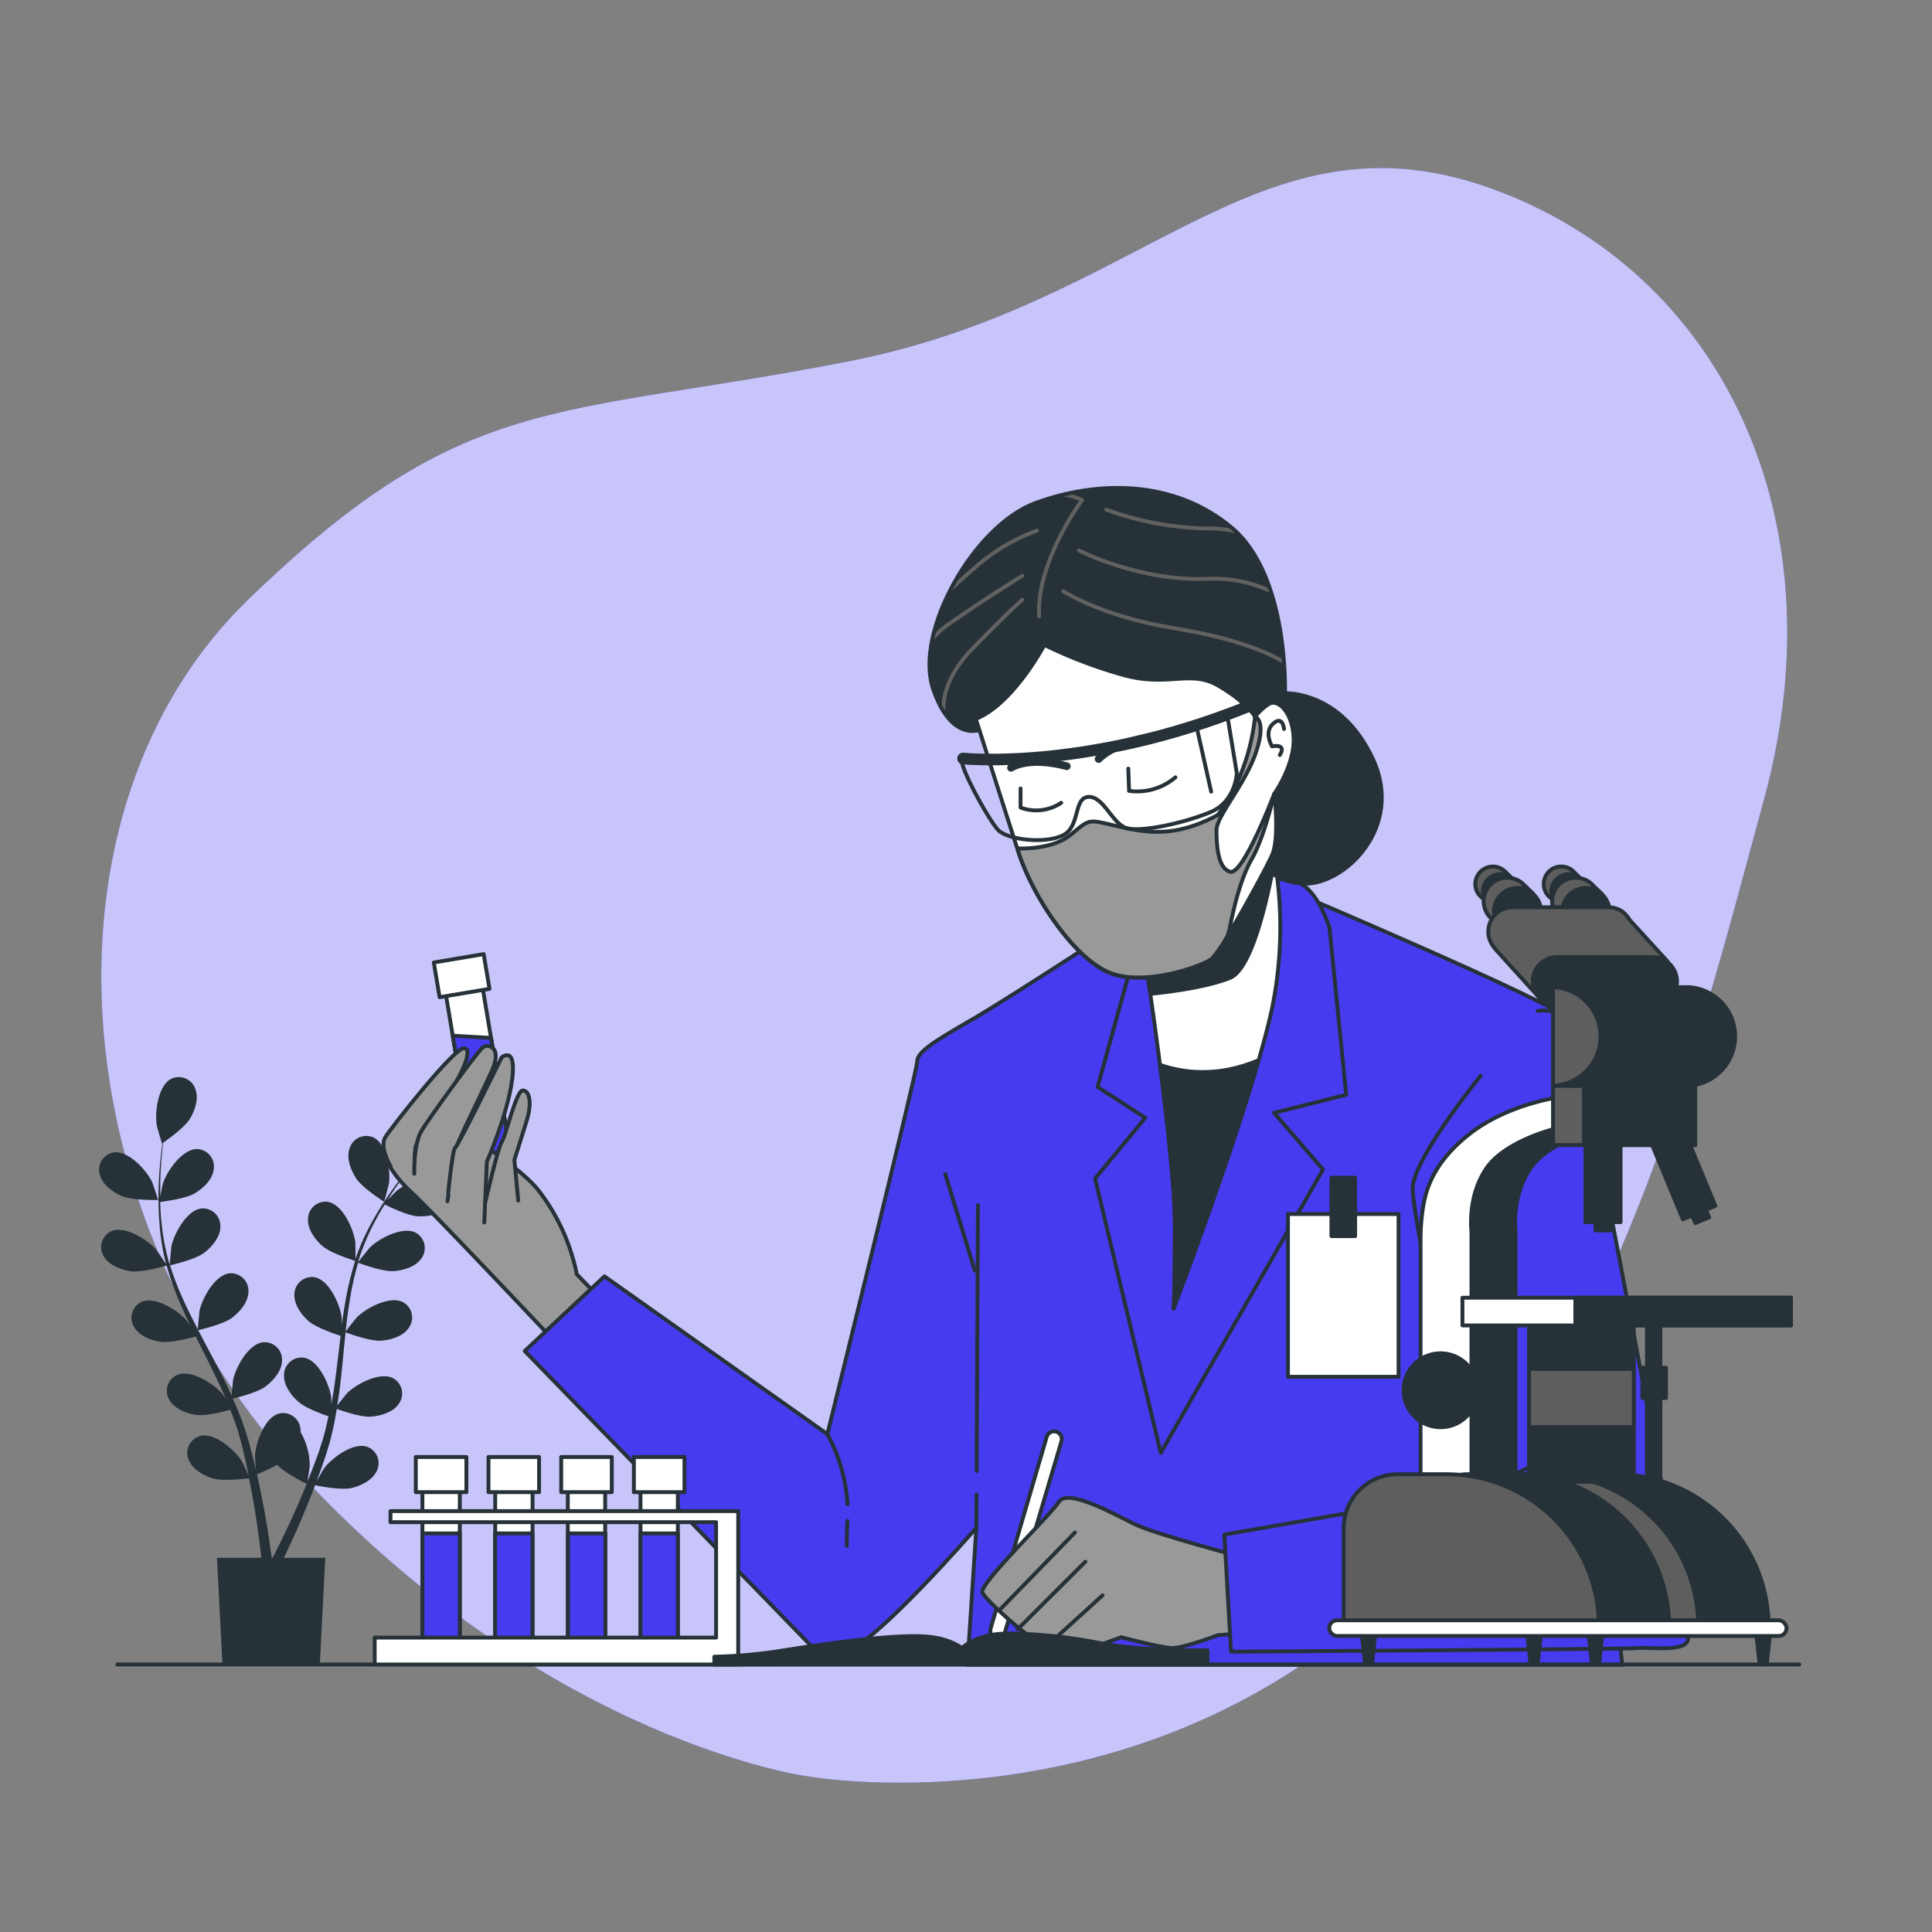 <svg xmlns="http://www.w3.org/2000/svg" xmlns:xlink="http://www.w3.org/1999/xlink" viewBox="0 0 500 500"><rect x="0" y="0" width="500" height="500" fill="#808080" stroke="none"/><defs><clipPath id="freepik--clip-path--inject-338"><path d="M254.49,188.55s-8,4.43-13-10.24S252,136,268.05,130.15s35.71-6.09,50.66,6.36,13.84,42.91,13.84,42.91,14.4-.83,22.7,16.88-7.2,32.67-17.72,32.39-16-10-17.16-18.54-20.48-29.9-30.17-32.39-16.61,6.36-24.36,8S254.49,188.55,254.49,188.55Z" style="fill:#263238;stroke:#263238;stroke-linecap:round;stroke-linejoin:round"></path></clipPath></defs><g id="freepik--background-simple--inject-338"><path d="M208.87,459.69s77.87,14.07,142.35-39.53S437.28,277.8,456.66,206.34,446.13,70.4,385.8,48.74,296.21,78.57,219.63,93.52s-99.25,7.31-155.36,61.62S15,314.66,78.9,382.75,208.87,459.69,208.87,459.69Z" style="fill:#473BF0"></path><path d="M208.87,459.69s77.87,14.07,142.35-39.53S437.28,277.8,456.66,206.34,446.13,70.4,385.8,48.74,296.21,78.57,219.63,93.52s-99.25,7.31-155.36,61.62S15,314.66,78.9,382.75,208.87,459.69,208.87,459.69Z" style="fill:#fff;opacity:0.7"></path></g><g id="freepik--Plants--inject-338"><path d="M31.47,309.51c2.75,1.2,9.46,1.05,9.47,1.05s-1.44-4.4-1.57-4.66c-1.48-3.09-6.13-8.18-9.93-7.66a4.52,4.52,0,0,0-3.63,5.67C26.44,306.54,29.13,308.49,31.47,309.51Z" style="fill:#263238"></path><path d="M33.79,329c2.85.42,8.84-1.32,9.32-1.46a80.56,80.56,0,0,0,3.63,10.06c.83,1.9,1.72,3.8,2.63,5.69-.54-.8-1-1.51-1.12-1.6-2.23-2.59-8.07-6.26-11.59-4.77a4.53,4.53,0,0,0-2,6.43c1.3,2.37,4.42,3.54,6.94,3.91s7.7-1,9.06-1.39c.36.72.71,1.45,1.07,2.17,1.73,3.45,3.48,6.89,5.09,10.32.57,1.21,1.08,2.42,1.6,3.63-.48-.72-.9-1.31-1-1.39-2.24-2.59-8.07-6.27-11.6-4.77a4.52,4.52,0,0,0-2,6.43c1.3,2.37,4.41,3.54,6.94,3.91s7.2-.88,8.81-1.32c.5,1.25,1,2.5,1.42,3.74.27.85.59,1.65.81,2.52s.47,1.71.71,2.55c.39,1.64.81,3.32,1.15,4.92.24,1.12.46,2.18.68,3.26-.55-1.21-1.68-3.55-1.8-3.74-1.82-2.89-7-7.41-10.74-6.47a4.53,4.53,0,0,0-3,6.06c.92,2.53,3.82,4.16,6.26,4.91,2.69.82,8.64.07,9.38,0,.36,1.78.69,3.51,1,5.15,1,5.68,1.62,10.45,2,13.79.07.59.12,1.12.18,1.62H56.15l1.4,27.24H82.79l1.39-27.24H73.46c.08-.16.15-.32.23-.49,1.48-3.07,3.52-7.47,5.72-12.87.7-1.7,1.42-3.53,2.13-5.42.72.15,6.61,1.35,9.36.73,2.48-.57,5.5-2,6.61-4.44a4.52,4.52,0,0,0-2.5-6.25c-3.62-1.22-9.16,2.9-11.19,5.65-.12.16-1.22,2.06-1.89,3.28.29-.78.57-1.52.86-2.32.58-1.58,1.11-3.17,1.69-4.88l.76-2.54c.27-.84.45-1.76.68-2.65.49-2.07.89-4.19,1.24-6.34,1.39.51,6.32,2.22,8.88,2s5.74-1.11,7.21-3.37a4.53,4.53,0,0,0-1.52-6.57c-3.4-1.75-9.5,1.48-11.92,3.89-.15.15-1.69,2.08-2.52,3.15.2-1.29.41-2.58.58-3.89.47-3.8.83-7.65,1.2-11.5.12-1.17.24-2.34.37-3.52.49.19,6.31,2.35,9.17,2.15,2.55-.18,5.74-1.11,7.22-3.37A4.54,4.54,0,0,0,104.3,337c-3.4-1.75-9.49,1.48-11.91,3.89-.19.18-2.4,2.95-2.93,3.69.27-2.59.57-5.16,1-7.68a80.06,80.06,0,0,1,2.21-10.11c.23.09,6.29,2.38,9.23,2.17,2.54-.18,5.73-1.11,7.21-3.37a4.53,4.53,0,0,0-1.52-6.57c-3.4-1.75-9.5,1.48-11.92,3.89-.19.19-2.57,3.17-3,3.75.06-.2.1-.4.16-.59a58.22,58.22,0,0,1,4-9.56c.87-1.71,1.8-3.28,2.73-4.8,1.09.54,6.08,3,8.74,3.07s5.83-.47,7.54-2.56a4.53,4.53,0,0,0-.79-6.69c-3.19-2.12-9.6.42-12.27,2.55-.15.12-1.5,1.46-2.46,2.45.43-.68.86-1.38,1.29-2,1.6-2.41,3.22-4.51,4.66-6.37.83-1.05,1.6-2,2.33-2.84,1.35,0,6.76-.19,9.13-1.3s5-3.11,5.51-5.75a4.54,4.54,0,0,0-3.79-5.58c-3.8-.41-8.32,4.81-9.71,7.93-.12.27-1.52,4.7-1.45,4.7h.08c-.72.82-1.48,1.7-2.29,2.68-1.49,1.83-3.15,3.91-4.81,6.3a78.32,78.32,0,0,0-5,7.94A58.8,58.8,0,0,0,92,325.8s0,.08,0,.12c0-1.12,0-4.26-.06-4.5-.44-3.39-3.28-9.67-7-10.37a4.52,4.52,0,0,0-5.22,4.26c-.22,2.69,1.73,5.38,3.63,7.08,2.15,1.92,8.11,3.78,8.58,3.92a81.39,81.39,0,0,0-2.52,10.4c-.36,2-.67,4.12-.94,6.2,0-1,0-1.84-.05-2-.44-3.39-3.28-9.67-7-10.37a4.53,4.53,0,0,0-5.22,4.26c-.22,2.69,1.73,5.38,3.64,7.08s7,3.41,8.32,3.84c-.1.8-.21,1.6-.3,2.4-.46,3.84-.9,7.67-1.45,11.42-.19,1.32-.43,2.61-.67,3.91,0-.86,0-1.59,0-1.7-.44-3.39-3.28-9.67-7-10.37a4.54,4.54,0,0,0-5.23,4.26c-.22,2.69,1.74,5.38,3.64,7.08S83.44,366,85,366.52c-.28,1.32-.56,2.64-.89,3.91-.24.86-.42,1.7-.71,2.55s-.55,1.69-.81,2.52c-.58,1.58-1.16,3.21-1.76,4.74-.41,1.06-.82,2.07-1.23,3.08.21-1.31.56-3.88.56-4.1a17.57,17.57,0,0,0-2.35-8.56,4.81,4.81,0,0,0-.07-1,4.52,4.52,0,0,0-5.53-3.84c-3.7,1-6,7.48-6.22,10.89,0,.2.12,2.4.23,3.78-.19-.8-.36-1.59-.56-2.41-.39-1.64-.82-3.26-1.29-5-.25-.84-.5-1.68-.76-2.53s-.6-1.72-.89-2.59c-.74-2-1.57-4-2.46-6,1.43-.34,6.49-1.63,8.53-3.19S73,354.7,73,352a4.53,4.53,0,0,0-4.89-4.63c-3.81.41-7.11,6.47-7.8,9.82,0,.21-.27,2.66-.36,4-.55-1.19-1.08-2.38-1.67-3.56-1.7-3.43-3.53-6.84-5.34-10.25l-1.64-3.14c.52-.12,6.57-1.52,8.85-3.27,2-1.55,4.17-4.09,4.15-6.79a4.53,4.53,0,0,0-4.89-4.64c-3.81.41-7.11,6.47-7.8,9.82,0,.25-.37,3.79-.41,4.69-1.19-2.31-2.37-4.62-3.43-6.94A79,79,0,0,1,44,327.47c.23-.06,6.56-1.49,8.89-3.28,2-1.56,4.17-4.1,4.15-6.8a4.54,4.54,0,0,0-4.89-4.64c-3.8.42-7.1,6.48-7.79,9.82-.06.27-.4,4.07-.41,4.76-.06-.19-.14-.38-.2-.57a58.28,58.28,0,0,1-1.93-10.18c-.22-1.9-.31-3.73-.37-5.51,1.21-.15,6.71-.88,9-2.26s4.6-3.61,4.88-6.3A4.53,4.53,0,0,0,51,297.37c-3.83,0-7.77,5.65-8.83,8.9-.06.18-.44,2-.7,3.4,0-.81,0-1.64,0-2.41,0-2.89.19-5.54.37-7.88.12-1.34.25-2.54.38-3.66,1.11-.76,5.53-3.89,6.89-6.12s2.42-5.32,1.42-7.84a4.53,4.53,0,0,0-6.23-2.56c-3.4,1.76-4.29,8.6-3.73,12,0,.29,1.33,4.76,1.39,4.72l.07,0c-.15,1.07-.3,2.23-.43,3.5-.24,2.35-.48,5-.55,7.9a81.53,81.53,0,0,0,.23,9.38A58.5,58.5,0,0,0,42.94,327a.56.56,0,0,1,0,.12c-.6-.95-2.37-3.54-2.53-3.72-2.23-2.58-8.07-6.26-11.59-4.77a4.54,4.54,0,0,0-2,6.44C28.15,327.42,31.27,328.59,33.79,329ZM71.73,379.1c2,2.12,7,4.6,7.62,4.92-.68,1.68-1.36,3.31-2,4.83-2.3,5.29-4.41,9.61-5.93,12.61-.31.6-.58,1.14-.84,1.63H70.3c-.08-.58-.16-1.22-.26-1.94-.46-3.37-1.19-8.17-2.33-13.89-.35-1.8-.77-3.73-1.21-5.7A49.88,49.88,0,0,0,71.73,379.1Z" style="fill:#263238"></path><path d="M99.4,311c.06,0,1.22-4.47,1.26-4.76.47-3.38-.61-10.2-4-11.86a4.52,4.52,0,0,0-6.16,2.73c-.93,2.54.24,5.65,1.63,7.79C93.71,307.41,99.39,311,99.4,311Z" style="fill:#263238"></path></g><g id="freepik--Character--inject-338"><path d="M127.19,298.5h0a4.84,4.84,0,0,1-5.58-4l-7.43-44.31,9.54-1.61,7.43,44.32A4.82,4.82,0,0,1,127.19,298.5Z" style="fill:#fff;stroke:#263238;stroke-linecap:round;stroke-linejoin:round"></path><path d="M127.07,268.61l-9.9-.57,4.44,26.49a4.84,4.84,0,1,0,9.54-1.6Z" style="fill:#473BF0;stroke:#263238;stroke-linecap:round;stroke-linejoin:round"></path><rect x="112.92" y="247.95" width="13.09" height="9.11" transform="translate(-40.15 23.26) rotate(-9.53)" style="fill:#fff;stroke:#263238;stroke-linecap:round;stroke-linejoin:round"></rect><path d="M143.77,347.37s-31.43-33.35-37-38.51-7.35-9.15-7.15-11.48,7.19-9.42,10.79-9.12S134.09,301.32,139.3,308a51.39,51.39,0,0,1,8.81,17.16c1.16,3.93,1.11,4.57,1.11,4.57l8.05,8.35Z" style="fill:#999;stroke:#263238;stroke-linecap:round;stroke-linejoin:round"></path><path d="M101.08,301.82s-2.94-4.92-1.39-7.47,17.64-23,20.32-23.06-.58,7-4.4,12.68-8,12-8.11,13-.22,2.66-.22,2.66" style="fill:#999;stroke:#263238;stroke-linecap:round;stroke-linejoin:round"></path><path d="M107.22,303.77s-.23-7.48,1.77-10.94,14.51-20.55,15.89-21.71,5.14-.22,2.51,5.75-9.79,20.09-9.93,21.79-1.66,12.23-1.66,12.23" style="fill:#999;stroke:#263238;stroke-linecap:round;stroke-linejoin:round"></path><path d="M116,308.56s1.16-11.42,1.82-11.58,12-23.32,12-23.32,3.9-3.3,2.72,5.77S126,300.65,126,300.65l-.67,15.73" style="fill:#999;stroke:#263238;stroke-linecap:round;stroke-linejoin:round"></path><path d="M125.6,311.07s3.34-14.44,4.29-15.64,3.66-13.14,5.37-13.21,2.52,3,1.06,7.77-3.2,10.19-3.2,10.19l1,10.54" style="fill:#999;stroke:#263238;stroke-linecap:round;stroke-linejoin:round"></path><path d="M218.74,427.37c7.4-1.4,33.94-32,33.94-32l-2.31,35.48H419.84c-2.07-17.19-13.38-164.32-14.52-167.36-1.21-3.23-71.58-33.05-71.58-33.05l-31.86,1.21S262,257.86,251.47,263.91s-14.11,8.47-14.11,10.89-23.24,96.35-23.24,96.35l-57.69-40.83L135.8,349.64l75.27,77.5S211.34,428.78,218.74,427.37Z" style="fill:#473BF0;stroke:#263238;stroke-linecap:round;stroke-linejoin:round"></path><line x1="252.76" y1="380.69" x2="253.09" y2="311.89" style="fill:none;stroke:#263238;stroke-linecap:round;stroke-linejoin:round"></line><line x1="252.68" y1="395.37" x2="252.73" y2="386.78" style="fill:none;stroke:#263238;stroke-linecap:round;stroke-linejoin:round"></line><line x1="252.28" y1="328.83" x2="244.62" y2="303.83" style="fill:none;stroke:#263238;stroke-linecap:round;stroke-linejoin:round"></line><path d="M214.12,371.15a43.09,43.09,0,0,1,5.21,18.16" style="fill:none;stroke:#263238;stroke-linecap:round;stroke-linejoin:round"></path><path d="M219.33,393.63s-.18,2.14-.18,6.46" style="fill:none;stroke:#263238;stroke-linecap:round;stroke-linejoin:round"></path><path d="M293.73,246.29l-9.67,35,12.34,8L283.4,305l17,71,42-73.33L329.73,288l18.67-4.67L344.06,240c-4.06-11.79-9.69-14-15.66-11.67C321.84,230.85,298.06,230.63,293.73,246.29Z" style="fill:#473BF0;stroke:#263238;stroke-linecap:round;stroke-linejoin:round"></path><path d="M296.73,250.63S304.06,299,304.06,317s-.33,21.67-.33,21.67,19.67-51.67,25.33-77a104.59,104.59,0,0,0-1-47.67S313.4,245,296.73,250.63Z" style="fill:#fff;stroke:#263238;stroke-linecap:round;stroke-linejoin:round"></path><path d="M328.06,214s-14.66,31-31.33,36.67c0,0,.38,2.49,1,6.53,4.24-.41,14.35-1.62,20.59-4.12,5.6-2.24,9.64-20,11.59-30.7A74.5,74.5,0,0,0,328.06,214Z" style="fill:#263238;stroke:#263238;stroke-linecap:round;stroke-linejoin:round"></path><path d="M325.72,274.39c-10.73,4.54-19.71,3.22-25.51,1.19,1.89,14.65,3.85,32.07,3.85,41.38,0,18-.33,21.67-.33,21.67S318,301.16,325.72,274.39Z" style="fill:#263238;stroke:#263238;stroke-linecap:round;stroke-linejoin:round"></path><path d="M254.49,188.55s-8,4.43-13-10.24S252,136,268.05,130.15s35.71-6.09,50.66,6.36,13.84,42.91,13.84,42.91,14.4-.83,22.7,16.88-7.2,32.67-17.72,32.39-16-10-17.16-18.54-20.48-29.9-30.17-32.39-16.61,6.36-24.36,8S254.49,188.55,254.49,188.55Z" style="fill:#263238"></path><g style="clip-path:url(#freepik--clip-path--inject-338)"><path d="M275.16,153s10,6.51,28.21,9.49,28.48,7.33,34.72,13" style="fill:none;stroke:#616161;stroke-linecap:round;stroke-linejoin:round"></path><path d="M279.23,142.46s15.73,8.14,33.63,7.33,29.3,13,29.3,13" style="fill:none;stroke:#616161;stroke-linecap:round;stroke-linejoin:round"></path><path d="M286.29,131.88a79.8,79.8,0,0,0,26.57,4.89A33.62,33.62,0,0,1,335.92,146" style="fill:none;stroke:#616161;stroke-linecap:round;stroke-linejoin:round"></path><path d="M264.59,155.21s-2.93,2.39-13,12.75-7,18.71-7,18.71" style="fill:none;stroke:#616161;stroke-linecap:round;stroke-linejoin:round"></path><path d="M264.59,149s-9.77,6-19,12.48-8.95,14.92-8.95,14.92" style="fill:none;stroke:#616161;stroke-linecap:round;stroke-linejoin:round"></path><path d="M268.38,137.31a50.46,50.46,0,0,0-16.27,9.76c-8.41,7.33-13,12.21-13,12.21" style="fill:none;stroke:#616161;stroke-linecap:round;stroke-linejoin:round"></path><path d="M257.81,134.33s5.69-4.34,11.39-6a16.08,16.08,0,0,1,10.85,1.08s-11.94,16-11.12,30.11" style="fill:none;stroke:#616161;stroke-linecap:round;stroke-linejoin:round"></path></g><path d="M254.49,188.55s-8,4.43-13-10.24S252,136,268.05,130.15s35.71-6.09,50.66,6.36,13.84,42.91,13.84,42.91,14.4-.83,22.7,16.88-7.2,32.67-17.72,32.39-16-10-17.16-18.54-20.48-29.9-30.17-32.39-16.61,6.36-24.36,8S254.49,188.55,254.49,188.55Z" style="fill:none;stroke:#263238;stroke-linecap:round;stroke-linejoin:round"></path><path d="M252.55,186.06s7.47,23.53,11.07,34.6,13.57,26.3,22.7,30.73,25.19-1.38,27.41-3.32,13.56-22.42,15.5-26.85.55-15.78.55-15.78,5.26-7.47,5-14.39-4.16-10.25-6.37-8.86a13.9,13.9,0,0,0-3.6,3.32s-1.94-3.6-9.41-8-13.13.59-25.31-3a119.71,119.71,0,0,1-19.8-7.6S262.24,182.19,252.55,186.06Z" style="fill:#fff;stroke:#263238;stroke-linecap:round;stroke-linejoin:round"></path><path d="M332.3,188.67s-.28-3.65-2.81-1.4-.28,5.89-.28,5.89,3.93-.84,2,2.25" style="fill:none;stroke:#263238;stroke-linecap:round;stroke-linejoin:round"></path><path d="M264.12,204.06V209a11.61,11.61,0,0,0,10.52-1.24" style="fill:none;stroke:#263238;stroke-linecap:round;stroke-linejoin:round"></path><path d="M292,198.91l.2,5.77a15.29,15.29,0,0,0,12-3.51" style="fill:none;stroke:#263238;stroke-linecap:round;stroke-linejoin:round"></path><path d="M261.65,198.7s4.33-3.09,14.43-.41" style="fill:none;stroke:#263238;stroke-linecap:round;stroke-linejoin:round;stroke-width:2px"></path><path d="M284.33,196.43s4.12-4.74,16.28-6.18" style="fill:none;stroke:#263238;stroke-linecap:round;stroke-linejoin:round;stroke-width:2px"></path><path d="M288.81,213.74c-7.19-1.66-6.64-1.93-11.62,2.22s-13.84,3.6-13.84,3.6l-.07,0c.12.36.23.72.34,1.06,3.6,11.08,13.57,26.3,22.7,30.73s25.19-1.38,27.41-3.32a37.46,37.46,0,0,0,3.92-5.76,13.86,13.86,0,0,0,.51-1.71c.83-3.88,2.49-12.46,5.81-18.27s5.81-16.89,5.81-16.89-8,21-11.35,20.21-3.6-7.2-3.6-10.8,7.48-11.9,10.25-20.21-.28-9.13-.28-9.13c-1.66,16.05-9.69,25.47-9.69,25.47C303.76,217.07,296,215.41,288.81,213.74Z" style="fill:#999;stroke:#263238;stroke-linecap:round;stroke-linejoin:round"></path><path d="M249.23,196.3c-2.16-.12,6.64,16.06,9.13,18.55s11.91,3.6,16.61,1.39,2.77-9.69,6.65-10,6.09,6.64,9.69,8,15.77-1.39,22.14-4.15,6.64-10,6.64-10L317.6,185S287.43,198.52,249.23,196.3Z" style="fill:none;stroke:#263238;stroke-linecap:round;stroke-linejoin:round"></path><path d="M249.23,196.3s34.6,3.6,78.61-15.5" style="fill:none;stroke:#263238;stroke-linecap:round;stroke-linejoin:round;stroke-width:3px"></path><line x1="309.85" y1="188.83" x2="313.45" y2="204.89" style="fill:none;stroke:#263238;stroke-linecap:round;stroke-linejoin:round"></line><path d="M270.88,371.88l-14.57,49.79.25,4.65,3.29-3.14L274.7,373a2,2,0,0,0-1.51-2.52h0A2,2,0,0,0,270.88,371.88Z" style="fill:#fff;stroke:#263238;stroke-linecap:round;stroke-linejoin:round"></path><path d="M322.76,403.31s-23.83-6.24-29.14-8.87-17.32-9.32-19.55-5.79S253.21,410,254.24,412.18,266.49,424.26,269,425s7.07,3.73,12.84,1.71,8.3-3,8.3-3,10.31,2.73,13.17,2.8,11.88-3.32,11.88-3.32l6.81-.57Z" style="fill:#999;stroke:#263238;stroke-linecap:round;stroke-linejoin:round"></path><line x1="258.79" y1="416.57" x2="278.19" y2="396.61" style="fill:none;stroke:#263238;stroke-linecap:round;stroke-linejoin:round"></line><line x1="263.33" y1="421.68" x2="280.89" y2="404.18" style="fill:none;stroke:#263238;stroke-linecap:round;stroke-linejoin:round"></line><line x1="271.11" y1="425.79" x2="285.35" y2="412.87" style="fill:none;stroke:#263238;stroke-linecap:round;stroke-linejoin:round"></line><path d="M383.19,278.42s-17.42,21.4-17.58,29.06,14.8,78.57,14.8,78.57l-63.56,11.11,1.75,30.29s100.85-.61,104.89-.92,12.48,1.08,13.35-2.13S408.26,268.73,407.5,266.7a8.9,8.9,0,0,0-9.57-5.06" style="fill:#473BF0;stroke:#263238;stroke-linecap:round;stroke-linejoin:round"></path><line x1="380.41" y1="386.05" x2="404.29" y2="382.55" style="fill:none;stroke:#263238;stroke-linecap:round;stroke-linejoin:round"></line><line x1="382.03" y1="386.09" x2="399.55" y2="378.01" style="fill:none;stroke:#263238;stroke-linecap:round;stroke-linejoin:round"></line><path d="M408.16,382.84s7.17-1.08,10.76-.72" style="fill:none;stroke:#263238;stroke-linecap:round;stroke-linejoin:round"></path><rect x="333.32" y="314.19" width="28.63" height="42.13" style="fill:#fff;stroke:#263238;stroke-linecap:round;stroke-linejoin:round"></rect><rect x="344.57" y="304.78" width="6.14" height="15.13" style="fill:#263238;stroke:#263238;stroke-linecap:round;stroke-linejoin:round"></rect><line x1="30.33" y1="430.76" x2="465.67" y2="430.76" style="fill:#fff;stroke:#263238;stroke-linecap:round;stroke-linejoin:round"></line><path d="M109.32,378.49H119a0,0,0,0,1,0,0v44.94a4.84,4.84,0,0,1-4.84,4.84h0a4.84,4.84,0,0,1-4.84-4.84V378.49a0,0,0,0,1,0,0Z" style="fill:#fff;stroke:#263238;stroke-linecap:round;stroke-linejoin:round"></path><path d="M109.32,396.85v26.58a4.84,4.84,0,1,0,9.67,0V396.85Z" style="fill:#473BF0;stroke:#263238;stroke-linecap:round;stroke-linejoin:round"></path><rect x="107.61" y="377.07" width="13.09" height="9.1" style="fill:#fff;stroke:#263238;stroke-linecap:round;stroke-linejoin:round"></rect><path d="M133,428.27h0a4.84,4.84,0,0,1-4.84-4.84V378.49h9.67v44.94A4.84,4.84,0,0,1,133,428.27Z" style="fill:#fff;stroke:#263238;stroke-linecap:round;stroke-linejoin:round"></path><path d="M128.13,396.85v26.58a4.84,4.84,0,1,0,9.67,0V396.85Z" style="fill:#473BF0;stroke:#263238;stroke-linecap:round;stroke-linejoin:round"></path><rect x="126.42" y="377.07" width="13.09" height="9.1" style="fill:#fff;stroke:#263238;stroke-linecap:round;stroke-linejoin:round"></rect><path d="M151.78,428.27h0a4.84,4.84,0,0,1-4.83-4.84V378.49h9.67v44.94A4.84,4.84,0,0,1,151.78,428.27Z" style="fill:#fff;stroke:#263238;stroke-linecap:round;stroke-linejoin:round"></path><path d="M147,396.85v26.58a4.84,4.84,0,0,0,4.83,4.84h0a4.84,4.84,0,0,0,4.84-4.84V396.85Z" style="fill:#473BF0;stroke:#263238;stroke-linecap:round;stroke-linejoin:round"></path><rect x="145.24" y="377.07" width="13.09" height="9.1" style="fill:#fff;stroke:#263238;stroke-linecap:round;stroke-linejoin:round"></rect><path d="M170.6,428.27h0a4.84,4.84,0,0,1-4.84-4.84V378.49h9.67v44.94A4.84,4.84,0,0,1,170.6,428.27Z" style="fill:#fff;stroke:#263238;stroke-linecap:round;stroke-linejoin:round"></path><path d="M165.76,396.85v26.58a4.84,4.84,0,1,0,9.67,0V396.85Z" style="fill:#473BF0;stroke:#263238;stroke-linecap:round;stroke-linejoin:round"></path><rect x="164.05" y="377.07" width="13.09" height="9.1" style="fill:#fff;stroke:#263238;stroke-linecap:round;stroke-linejoin:round"></rect><polygon points="185.32 391.08 101.06 391.08 101.06 393.94 185.32 393.94 185.32 423.8 96.97 423.8 96.97 430.76 191.05 430.76 191.05 429.12 191.05 423.8 191.05 393.94 191.05 391.08 185.32 391.08" style="fill:#fff;stroke:#263238;stroke-linecap:round;stroke-linejoin:round"></polygon><path d="M208.19,430.76h104.3v-3.69s-16.77.41-28.64-2a131,131,0,0,0-21.38-2.3c-4.79-.18-9.9.6-13.52,3.74-3.59-2.48-7.87-3.08-12.13-3.08-9.41,0-23.73,2.05-33.95,3.68a126.24,126.24,0,0,1-18,1.64v2.05Z" style="fill:#263238;stroke:#263238;stroke-linecap:round;stroke-linejoin:round"></path></g><g id="freepik--Device--inject-338"><path d="M391.36,227.34l-1.7-1.65a4,4,0,0,0-.3-.29h0a4.54,4.54,0,0,0-6.83,5.85h0l0,0a5,5,0,0,0,1.06,1.13l1.51,1.6.68-.72a4.91,4.91,0,0,0,.55,0,4.55,4.55,0,0,0,4.55-4.55,4.12,4.12,0,0,0-.09-.86Z" style="fill:#5e5e5e;stroke:#263238;stroke-linecap:round;stroke-linejoin:round"></path><circle cx="388.32" cy="230.77" r="4.55" style="fill:#263238;stroke:#263238;stroke-linecap:round;stroke-linejoin:round"></circle><path d="M396.8,231.3l-2.28-2.22-.41-.39h0a6.09,6.09,0,0,0-9.16,7.86h0l.05.06a6.18,6.18,0,0,0,1.42,1.51l2,2.15.91-1a6,6,0,0,0,.74.05,6.09,6.09,0,0,0,6-7.24Z" style="fill:#5e5e5e;stroke:#263238;stroke-linecap:round;stroke-linejoin:round"></path><circle cx="392.72" cy="235.9" r="6.1" style="fill:#263238;stroke:#263238;stroke-linecap:round;stroke-linejoin:round"></circle><path d="M409.07,227.34l-1.7-1.65a2.06,2.06,0,0,0-.3-.29h0a4.53,4.53,0,0,0-7.55,3.4,4.57,4.57,0,0,0,.72,2.45h0l0,0a4.74,4.74,0,0,0,1.06,1.13l1.51,1.6.67-.72a5.09,5.09,0,0,0,.56,0,4.55,4.55,0,0,0,4.54-4.55,4.91,4.91,0,0,0-.08-.86Z" style="fill:#5e5e5e;stroke:#263238;stroke-linecap:round;stroke-linejoin:round"></path><circle cx="406.03" cy="230.77" r="4.55" style="fill:#263238;stroke:#263238;stroke-linecap:round;stroke-linejoin:round"></circle><path d="M414.51,231.3l-2.28-2.22-.4-.39h0a6.09,6.09,0,0,0-9.16,7.86h0l.05.06a6.22,6.22,0,0,0,1.43,1.51l2,2.15.9-1a6.16,6.16,0,0,0,.75.05,6.09,6.09,0,0,0,6-7.24Z" style="fill:#5e5e5e;stroke:#263238;stroke-linecap:round;stroke-linejoin:round"></path><path d="M416.54,235.9a6.1,6.1,0,1,1-6.1-6.1A6.1,6.1,0,0,1,416.54,235.9Z" style="fill:#263238;stroke:#263238;stroke-linecap:round;stroke-linejoin:round"></path><path d="M421.7,238a6.38,6.38,0,0,0-1.21-1.52l-.15-.18h0a6.29,6.29,0,0,0-4.1-1.51H391.49a6.32,6.32,0,0,0-6.32,6.32h0a6.32,6.32,0,0,0,1.75,4.36l-.08,0,10.54,11.64,34.27-8.2Z" style="fill:#5e5e5e;stroke:#263238;stroke-linecap:round;stroke-linejoin:round"></path><path d="M427.71,260.31H403a6.32,6.32,0,0,1-6.32-6.32h0a6.32,6.32,0,0,1,6.32-6.32h24.71A6.32,6.32,0,0,1,434,254h0A6.32,6.32,0,0,1,427.71,260.31Z" style="fill:#263238;stroke:#263238;stroke-linecap:round;stroke-linejoin:round"></path><path d="M436.78,255.49H401.92l3.1,8.12L401.92,281h34.86a12.78,12.78,0,0,0,0-25.54Z" style="fill:#263238;stroke:#263238;stroke-linecap:round;stroke-linejoin:round"></path><path d="M401.92,255.49V281a12.78,12.78,0,0,0,0-25.54Z" style="fill:#5e5e5e;stroke:#263238;stroke-linecap:round;stroke-linejoin:round"></path><path d="M414.7,284s-12.78,1.74-22.47,9.1-11.62,14.53-12.39,18.59a52.46,52.46,0,0,0-.78,8.53v66.62h13.17V318.62s-1.16-8.91,3.88-16.27,18.59-10.46,18.59-10.46Z" style="fill:#263238;stroke:#263238;stroke-linecap:round;stroke-linejoin:round"></path><path d="M403.27,284s-12.78,1.74-22.46,9.1-11.62,14.53-12.4,18.59a53.13,53.13,0,0,0-.77,8.53v66.62h13.17V318.62s-1.16-8.91,3.87-16.27,18.59-10.46,18.59-10.46Z" style="fill:#fff;stroke:#263238;stroke-linecap:round;stroke-linejoin:round"></path><circle cx="372.78" cy="359.76" r="9.57" transform="translate(-42.19 669.9) rotate(-80.75)" style="fill:#263238;stroke:#263238;stroke-linecap:round;stroke-linejoin:round"></circle><rect x="412.91" y="315.91" width="3.87" height="2.52" style="fill:#263238;stroke:#263238;stroke-linecap:round;stroke-linejoin:round"></rect><rect x="410.3" y="293.05" width="9.1" height="23.24" style="fill:#263238;stroke:#263238;stroke-linecap:round;stroke-linejoin:round"></rect><rect x="438.14" y="313.33" width="3.87" height="2.52" transform="translate(-86.88 192.3) rotate(-22.49)" style="fill:#263238;stroke:#263238;stroke-linecap:round;stroke-linejoin:round"></rect><rect x="430.75" y="291.43" width="9.1" height="23.24" transform="translate(-82.83 189.6) rotate(-22.49)" style="fill:#263238;stroke:#263238;stroke-linecap:round;stroke-linejoin:round"></rect><rect x="401.92" y="281.03" width="36.8" height="15.31" style="fill:#5e5e5e;stroke:#263238;stroke-linecap:round;stroke-linejoin:round"></rect><rect x="409.93" y="281.03" width="28.79" height="15.31" style="fill:#263238;stroke:#263238;stroke-linecap:round;stroke-linejoin:round"></rect><polygon points="431.16 353.96 429.71 353.96 429.71 341.47 426.23 341.47 426.23 353.96 425.06 353.96 425.06 361.81 426.23 361.81 426.23 382.43 429.71 382.43 429.71 361.81 431.16 361.81 431.16 353.96" style="fill:#263238;stroke:#263238;stroke-linecap:round;stroke-linejoin:round"></polygon><path d="M457.7,421.07H391.65V395.53a14,14,0,0,1,14-14h12.56a39.51,39.51,0,0,1,39.51,39.51Z" style="fill:#263238;stroke:#263238;stroke-linecap:round;stroke-linejoin:round"></path><path d="M439.49,421.07h-66V395.53a14,14,0,0,1,14-14H400a39.51,39.51,0,0,1,39.51,39.51Z" style="fill:#5e5e5e;stroke:#263238;stroke-linecap:round;stroke-linejoin:round"></path><rect x="395.72" y="340.11" width="27.11" height="43.38" style="fill:#263238;stroke:#263238;stroke-linecap:round;stroke-linejoin:round"></rect><rect x="395.72" y="354.28" width="27.11" height="15.06" style="fill:#5e5e5e;stroke:#263238;stroke-linecap:round;stroke-linejoin:round"></rect><path d="M431.94,421.07H365.89V395.53a14,14,0,0,1,14-14h12.56a39.51,39.51,0,0,1,39.51,39.51Z" style="fill:#263238;stroke:#263238;stroke-linecap:round;stroke-linejoin:round"></path><path d="M354.18,430.76h0a1,1,0,0,1-1-.92l-.82-7.61H356l-.82,7.61A1,1,0,0,1,354.18,430.76Z" style="fill:#263238;stroke:#263238;stroke-linecap:round;stroke-linejoin:round"></path><path d="M397,430.76h0a1,1,0,0,1-1-.92l-.82-7.61h3.68l-.82,7.61A1,1,0,0,1,397,430.76Z" style="fill:#263238;stroke:#263238;stroke-linecap:round;stroke-linejoin:round"></path><path d="M412.91,430.76h0a1,1,0,0,1-1-.92l-.82-7.61h3.68l-.82,7.61A1,1,0,0,1,412.91,430.76Z" style="fill:#263238;stroke:#263238;stroke-linecap:round;stroke-linejoin:round"></path><path d="M456.29,430.76h0a1,1,0,0,1-1-.92l-.82-7.61h3.68l-.82,7.61A1,1,0,0,1,456.29,430.76Z" style="fill:#263238;stroke:#263238;stroke-linecap:round;stroke-linejoin:round"></path><path d="M413.73,421.07h-66V395.53a14,14,0,0,1,14-14h12.56a39.51,39.51,0,0,1,39.51,39.51Z" style="fill:#5e5e5e;stroke:#263238;stroke-linecap:round;stroke-linejoin:round"></path><rect x="344.01" y="419.33" width="118.34" height="4.07" rx="2.03" style="fill:#fff;stroke:#263238;stroke-linecap:round;stroke-linejoin:round"></rect><rect x="378.48" y="335.85" width="85.02" height="7.17" style="fill:#fff;stroke:#263238;stroke-linecap:round;stroke-linejoin:round"></rect><rect x="407.7" y="335.85" width="55.81" height="7.17" style="fill:#263238;stroke:#263238;stroke-linecap:round;stroke-linejoin:round"></rect></g></svg>
